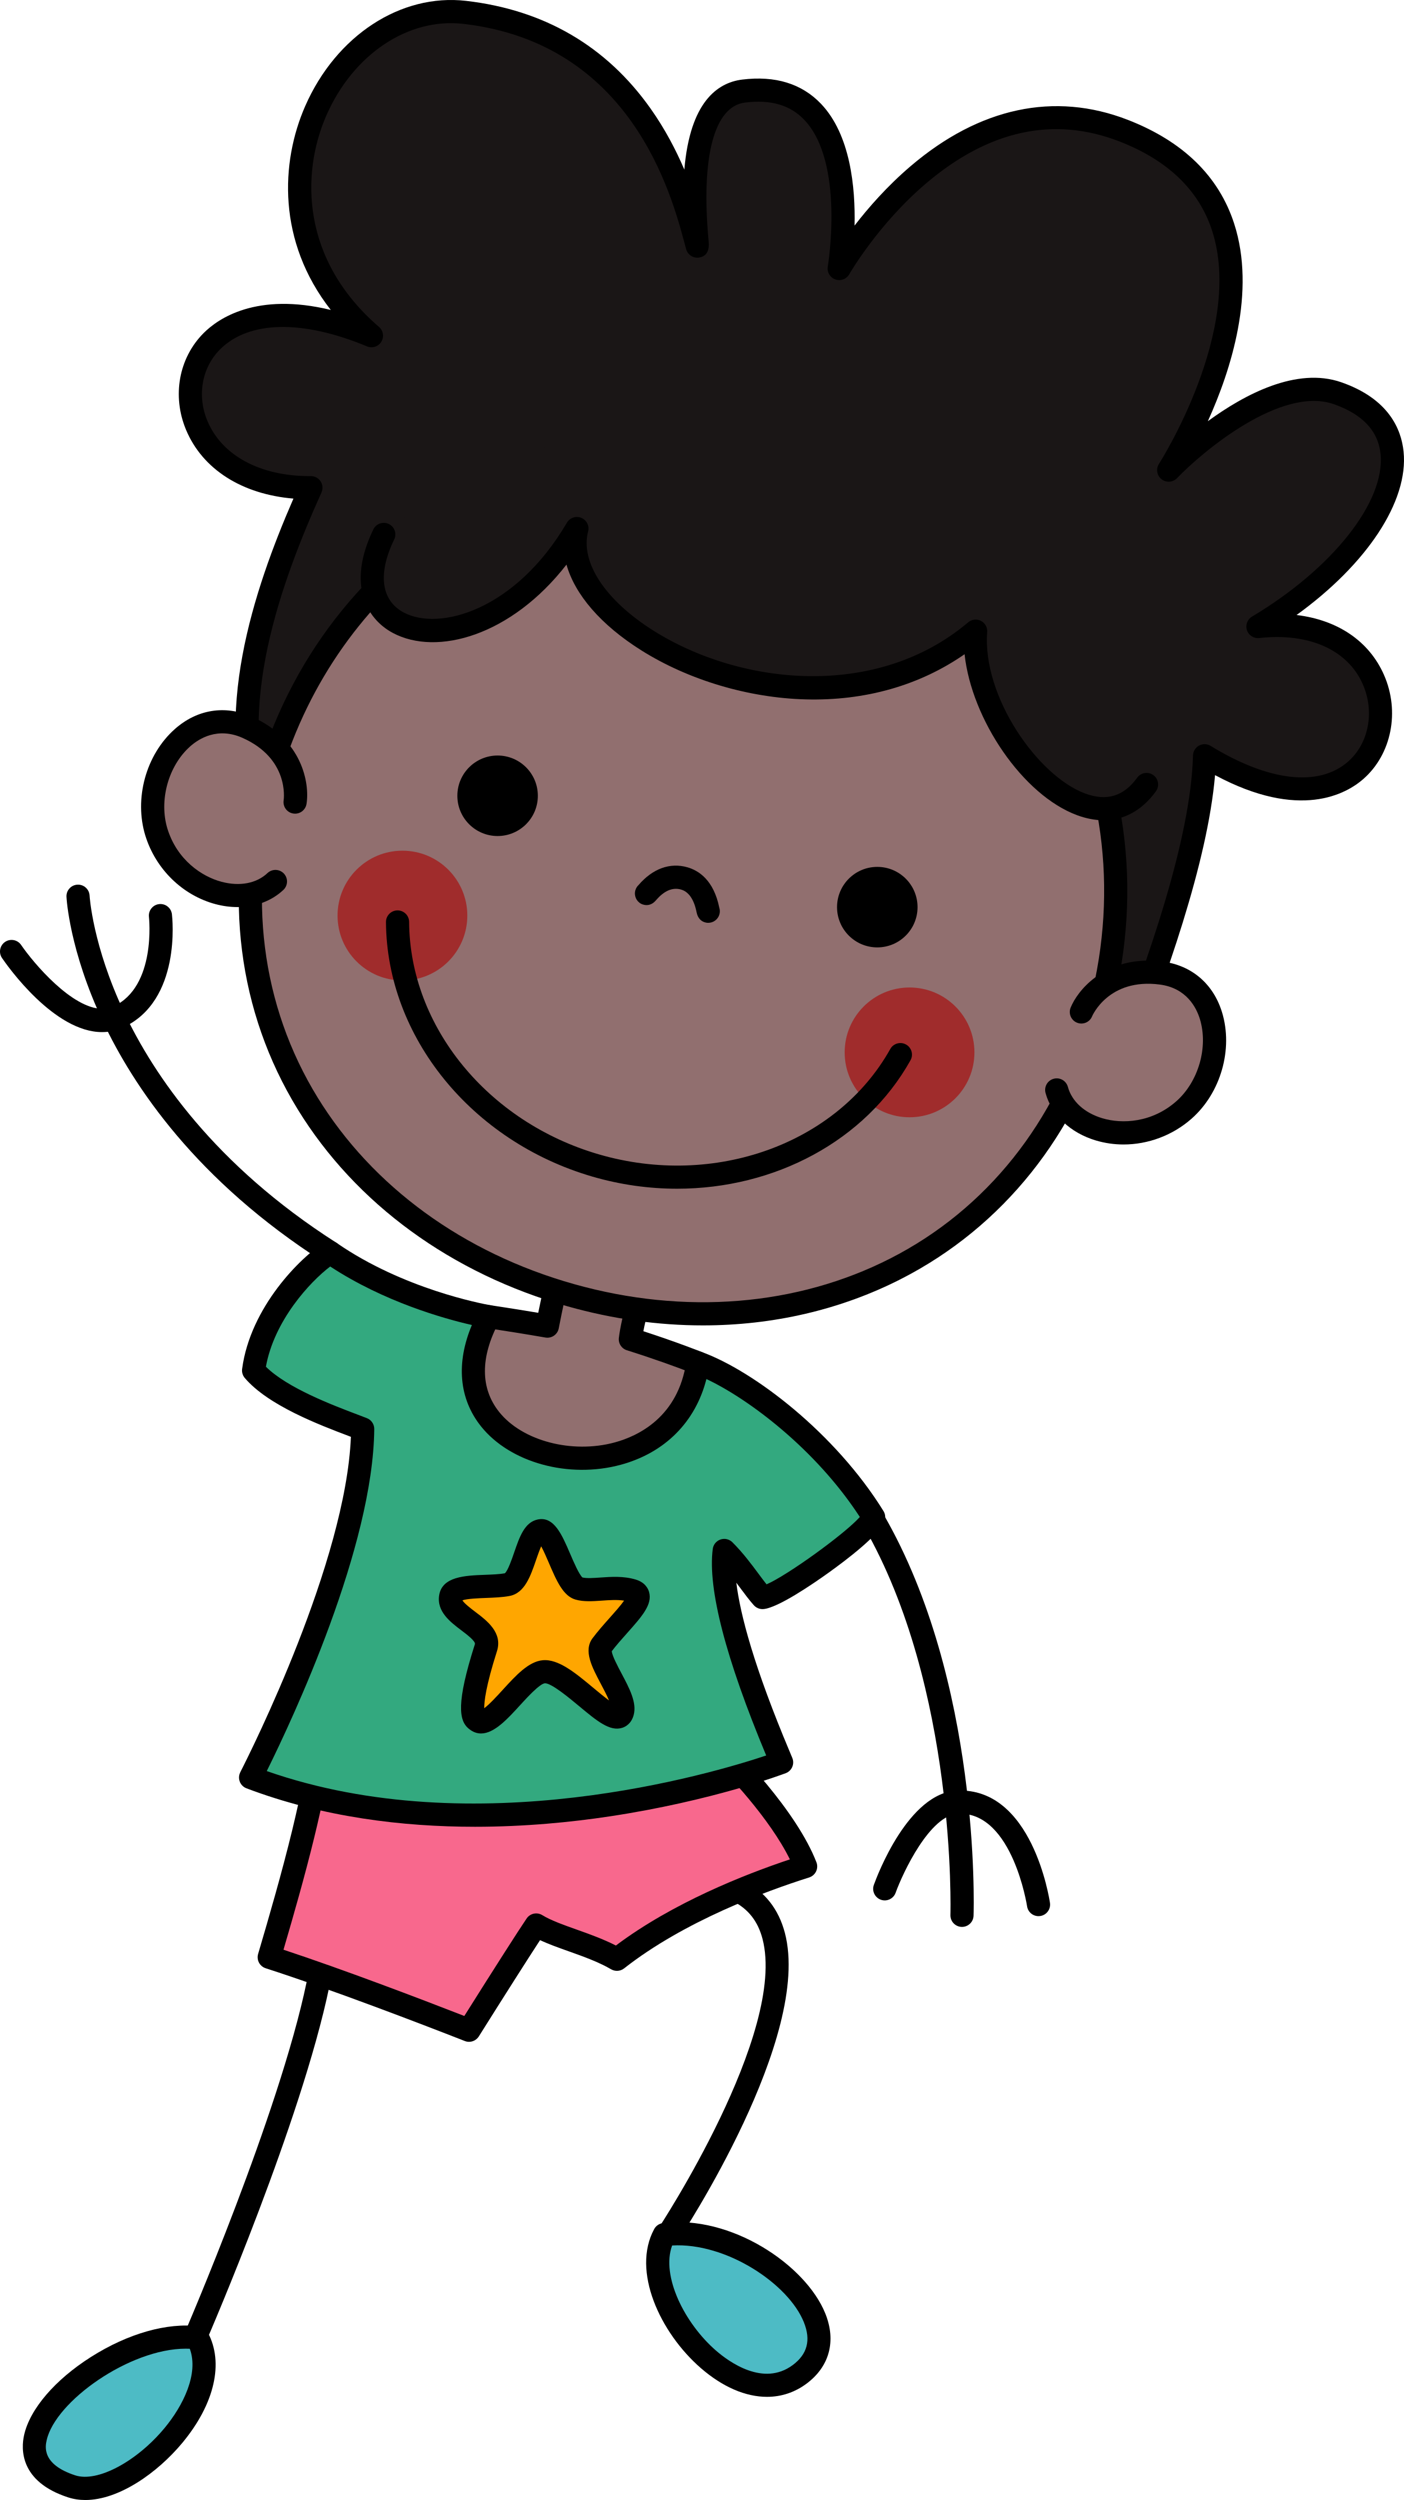 <?xml version="1.0" encoding="UTF-8" standalone="no"?>
<!-- Generator: Adobe Illustrator 16.0.3, SVG Export Plug-In . SVG Version: 6.00 Build 0)  -->

<svg
   version="1.1"
   id="Layer_1"
   x="0px"
   y="0px"
   width="424.599"
   height="755.961"
   viewBox="0 0 424.599 755.961"
   enable-background="new 0 0 3200 1400"
   xml:space="preserve"
   xmlns="http://www.w3.org/2000/svg"
   xmlns:svg="http://www.w3.org/2000/svg"><defs
   id="defs1121" />

<g
   id="g152"
   transform="translate(-636.968,-331.489)">
			<g
   id="g78">
				<g
   id="g14">
					<g
   id="g6">
						<path
   d="m 838.873,1010.926 c -0.665,0 -1.336,-0.188 -1.932,-0.584 -1.61,-1.068 -2.05,-3.24 -0.981,-4.851 0.392,-0.591 39.059,-59.347 31.599,-87.753 -1.389,-5.288 -4.294,-8.995 -8.883,-11.335 -1.722,-0.878 -2.406,-2.986 -1.528,-4.708 0.878,-1.722 2.986,-2.406 4.708,-1.528 6.38,3.253 10.577,8.567 12.475,15.797 8.25,31.428 -30.868,90.882 -32.537,93.397 -0.676,1.015 -1.788,1.565 -2.921,1.565 z"
   id="path4" />
					</g>
					<g
   id="g12">
						<path
   fill="#4dbbc5"
   d="m 837.885,1007.188 c 26.718,-3.411 60.565,27.729 40.863,42.301 -19.703,14.572 -51.074,-23.464 -40.863,-42.301 z"
   id="path8" />
						<path
   d="m 868.917,1056.251 c -6.434,0 -13.385,-2.942 -20.016,-8.703 -12.323,-10.707 -20.964,-29.354 -14.094,-42.028 0.537,-0.99 1.517,-1.661 2.634,-1.804 20.433,-2.607 43.188,12.57 49.131,27.368 3.339,8.315 1.246,16.049 -5.744,21.219 -3.575,2.644 -7.629,3.948 -11.911,3.948 z m -28.686,-45.769 c -3.376,9.278 3.776,23.54 13.262,31.781 4.028,3.499 14.349,10.936 23.173,4.411 4.474,-3.31 5.589,-7.556 3.41,-12.981 -4.692,-11.685 -23.58,-24.168 -39.845,-23.211 z"
   id="path10" />
					</g>
				</g>
				<g
   id="g26">
					<g
   id="g18">
						<path
   d="m 696.067,1041.691 c -0.464,0 -0.936,-0.093 -1.389,-0.289 -1.774,-0.769 -2.589,-2.829 -1.82,-4.604 0.285,-0.658 28.609,-66.291 36.835,-105.968 0.393,-1.892 2.245,-3.109 4.138,-2.716 1.893,0.392 3.109,2.244 2.717,4.138 -8.373,40.383 -36.091,104.614 -37.267,107.329 -0.572,1.321 -1.861,2.11 -3.214,2.11 z"
   id="path16" />
					</g>
					<g
   id="g24">
						<path
   fill="#4dbbc5"
   d="m 696.707,1038.406 c -26.718,-3.41 -70.077,34.539 -38.025,44.928 16.41,5.318 48.236,-26.09 38.025,-44.928 z"
   id="path20" />
						<path
   d="m 662.768,1087.45 c -1.773,0 -3.504,-0.25 -5.165,-0.788 -14.782,-4.79 -14.26,-14.771 -13.35,-18.841 1.764,-7.88 9.329,-16.715 20.237,-23.632 11.199,-7.101 23.104,-10.474 32.66,-9.255 1.117,0.143 2.097,0.813 2.634,1.804 4.973,9.176 2.095,21.684 -7.699,33.461 -7.433,8.938 -19.074,17.251 -29.317,17.251 z m 30.38,-45.763 c -16.994,0 -39.437,15.93 -42.063,27.663 -0.405,1.809 -1.636,7.312 8.677,10.654 6.652,2.152 18.488,-4.116 26.942,-14.281 5.675,-6.824 10.419,-16.471 7.666,-24.008 -0.404,-0.019 -0.812,-0.028 -1.222,-0.028 z"
   id="path22" />
					</g>
				</g>
				<g
   id="g38">
					<g
   id="g32">
						<path
   fill="#f8688d"
   d="m 799.13,913.571 c -2.46,3.616 -10.517,16.222 -20.317,31.828 -14.122,-5.525 -40.535,-15.655 -60.43,-22.079 7.998,-27.1 14.979,-52.671 16.274,-71.273 81.303,17.27 102.297,12.773 115.67,4.701 6.874,5.93 24.5,24.193 30.279,39.117 -14.285,4.51 -38.699,13.663 -57.06,28.08 -7.897,-4.616 -18.4,-6.68 -24.416,-10.374 z"
   id="path28" />
						<path
   d="m 778.812,948.899 c -0.426,0 -0.858,-0.078 -1.274,-0.24 -13.984,-5.472 -40.405,-15.607 -60.23,-22.008 -1.806,-0.584 -2.818,-2.501 -2.281,-4.321 7.11,-24.092 14.808,-51.396 16.14,-70.526 0.07,-1.011 0.576,-1.941 1.385,-2.552 0.81,-0.61 1.844,-0.838 2.834,-0.629 83.023,17.635 101.413,12.204 113.134,5.129 1.295,-0.782 2.949,-0.643 4.095,0.346 7.629,6.582 25.308,25.143 31.256,40.504 0.349,0.901 0.31,1.907 -0.109,2.779 -0.418,0.871 -1.179,1.531 -2.101,1.822 -13.076,4.128 -37.733,13.189 -55.952,27.495 -1.131,0.888 -2.689,0.992 -3.928,0.269 -3.814,-2.229 -8.39,-3.857 -12.814,-5.433 -3.092,-1.101 -6.063,-2.158 -8.673,-3.384 -3.599,5.505 -10.68,16.632 -18.516,29.11 -0.657,1.046 -1.791,1.639 -2.966,1.639 z M 722.7,921.05 c 18.292,6.053 40.947,14.686 54.689,20.037 8.934,-14.206 16.4,-25.888 18.847,-29.484 1.05,-1.546 3.131,-1.994 4.725,-1.014 2.582,1.585 6.356,2.929 10.352,4.351 3.808,1.355 8.044,2.863 11.909,4.842 17.203,-12.924 38.984,-21.503 52.622,-26.05 -5.984,-12.188 -18.923,-26.175 -25.967,-32.688 -12.884,6.994 -34.534,11.424 -112.079,-4.759 -1.953,18.535 -8.64,42.761 -15.098,64.765 z"
   id="path30" />
					</g>
					<path
   fill="#0c105d"
   d="m 735.068,849.511 -1.947,22.063 c 0,0 57.771,26.094 122.566,-9.194 -1.876,-9.381 -2.143,-18.226 -2.143,-18.226 0,0 -32.007,24.617 -118.476,5.357 z"
   id="path34" />
					<path
   fill="#1a3667"
   d="m 808.153,869.575 c -0.451,3.634 -3.759,6.215 -7.393,5.764 v 0 c -3.633,-0.448 -6.214,-3.757 -5.768,-7.391 v 0 c 0.451,-3.633 3.76,-6.214 7.393,-5.766 v 0 c 3.636,0.452 6.215,3.758 5.768,7.393 z"
   id="path36" />
				</g>
				<g
   id="g48">
							<g
   id="g46">
								<path
   fill="#fdd5a3"
   d="m 848.006,743.602 c 0,0 -8.884,-3.542 -20.407,-7.157 1.208,-9.525 6.308,-22.422 6.308,-22.422 l -26.108,-6.325 c 0,0 -4.145,18.617 -5.29,24.793 -8.441,-1.481 -17.761,-2.864 -17.761,-2.864 0,0 -24.174,37.711 19.671,45.629 11.54,2.09 51.268,-0.633 43.587,-31.654 z"
   id="path40"
   style="fill:#916f6f" /><path
   d="m 811.822,779.306 c -3.232,0 -6.017,-0.242 -8.027,-0.606 -14.108,-2.548 -23.24,-8.376 -27.139,-17.322 -6.57,-15.072 4.664,-32.889 5.146,-33.64 0.744,-1.16 2.1,-1.772 3.46,-1.573 0.081,0.012 7.133,1.06 14.474,2.298 1.569,-7.688 4.503,-20.875 4.647,-21.525 0.205,-0.917 0.769,-1.714 1.566,-2.21 0.797,-0.498 1.761,-0.652 2.674,-0.431 l 26.107,6.325 c 0.984,0.238 1.816,0.892 2.283,1.79 0.466,0.899 0.52,1.956 0.148,2.897 -0.044,0.112 -3.996,10.173 -5.629,18.717 10.067,3.264 17.434,6.191 17.77,6.325 1.048,0.418 1.83,1.314 2.101,2.41 2.493,10.068 0.717,18.412 -5.277,24.799 -8.629,9.195 -23.816,11.746 -34.304,11.746 z m -25.224,-45.861 c -2.389,4.495 -7.534,15.972 -3.516,25.156 2.914,6.659 10.302,11.104 21.959,13.209 7.939,1.438 27.267,0.243 35.981,-9.041 3.994,-4.256 5.3,-9.693 3.972,-16.582 -3.104,-1.187 -10.106,-3.788 -18.442,-6.403 -1.616,-0.508 -2.638,-2.1 -2.424,-3.78 0.852,-6.719 3.479,-14.847 5.13,-19.507 l -18.812,-4.558 c -1.253,5.684 -3.674,16.762 -4.495,21.188 -0.35,1.888 -2.151,3.143 -4.046,2.81 -5.765,-1.011 -12.005,-1.986 -15.307,-2.492 z"
   id="path42" />
							</g>
						</g>
				<g
   id="g58">
							<path
   fill="#33a97f"
   d="m 784.748,729.626 c -24.569,46.177 56.482,61.137 63.258,13.976 14.072,5.126 38.602,23.096 53.17,46.648 -2.258,5.335 -28.49,23.897 -33.62,24.308 -3.284,-3.694 -6.629,-9.313 -11.566,-14.237 -2.464,19.087 15.637,59.782 17.355,64.076 0,0 -86.256,32.759 -160.594,4.575 -0.023,-0.009 33.524,-64.35 33.898,-105.397 -7.551,-2.945 -25.702,-9.126 -32.989,-17.678 2.367,-17.837 17.047,-31.885 23.142,-35.68 18.328,12.679 40.055,18.023 47.946,19.409 z"
   id="path54" />
							<path
   d="m 780.583,883.871 c -21.815,10e-4 -45.991,-2.875 -69.073,-11.627 -0.928,-0.352 -1.663,-1.081 -2.022,-2.006 -0.567,-1.461 0.017,-2.607 0.266,-3.097 3.311,-6.496 31.811,-63.44 33.334,-101.183 -0.149,-0.057 -0.302,-0.114 -0.456,-0.173 -9.182,-3.479 -24.55,-9.303 -31.636,-17.62 -0.643,-0.755 -0.936,-1.747 -0.806,-2.73 2.489,-18.756 17.758,-33.829 24.762,-38.189 1.185,-0.738 2.693,-0.702 3.841,0.092 20.081,13.892 43.909,18.375 46.56,18.841 1.104,0.194 2.048,0.905 2.54,1.912 0.492,1.008 0.471,2.189 -0.056,3.179 -5.653,10.626 -5.626,20.02 0.078,27.165 7,8.771 22.033,12.731 34.971,9.213 7.046,-1.916 19.229,-7.652 21.655,-24.544 0.15,-1.043 0.762,-1.964 1.667,-2.505 0.904,-0.542 2.005,-0.645 2.995,-0.286 15.769,5.745 40.386,24.554 54.949,48.097 0.597,0.965 0.689,2.16 0.247,3.205 -1.778,4.2 -11.363,11.503 -16.918,15.481 -4.432,3.175 -15.218,10.597 -19.646,10.951 -1.093,0.077 -2.165,-0.344 -2.895,-1.164 -1.395,-1.569 -2.755,-3.399 -4.195,-5.337 -0.357,-0.48 -0.723,-0.972 -1.097,-1.471 1.194,9.738 5.386,25.54 16.157,51.126 0.369,0.876 0.64,1.521 0.79,1.896 0.349,0.871 0.333,1.847 -0.045,2.707 -0.377,0.859 -1.084,1.531 -1.962,1.864 -0.895,0.34 -22.269,8.377 -53.14,13.046 -11.706,1.77 -25.718,3.157 -40.865,3.157 z M 717.644,867.03 c 63.115,22.097 134.725,0.746 151.04,-4.713 -12.276,-29.442 -17.714,-50.447 -16.165,-62.445 0.171,-1.322 1.078,-2.433 2.34,-2.864 1.262,-0.431 2.66,-0.108 3.603,0.835 3.176,3.168 5.687,6.547 7.902,9.528 0.837,1.127 1.646,2.215 2.424,3.198 6.3,-2.719 23.707,-15.286 28.211,-20.371 -13.278,-20.434 -33.592,-35.687 -46.396,-41.711 -3.296,12.957 -12.533,22.285 -25.88,25.915 -15.72,4.271 -33.5,-0.604 -42.278,-11.601 -6.674,-8.361 -7.61,-19.119 -2.771,-30.65 -8.38,-1.918 -26.5,-6.979 -42.842,-17.695 -6.215,4.717 -16.939,16.385 -19.451,30.305 6.48,6.426 20.18,11.617 27.733,14.479 1.042,0.395 1.987,0.753 2.808,1.073 1.354,0.528 2.241,1.839 2.228,3.293 -0.325,35.543 -24.4,87.068 -32.506,103.424 z"
   id="path56" />
						</g><g
   id="g64">
							<path
   fill="#ffa600"
   d="m 811.968,811.806 c -4.438,-1.255 -7.576,-18.276 -11.676,-17.42 -4.212,0.881 -4.929,15.293 -9.844,16.251 -5.87,1.143 -16.508,-0.404 -17.209,3.749 -0.98,5.989 12.676,9.081 10.681,15.34 -2.815,8.826 -5.588,19.662 -2.954,21.803 4.747,3.891 14.061,-13.965 20.462,-14.528 7.125,-0.629 21.936,19.24 23.797,12.163 1.341,-5.092 -9.102,-16.394 -6.245,-20.217 5.528,-7.375 14.87,-14.806 9.229,-16.476 -5.643,-1.694 -12.114,0.516 -16.241,-0.665 z"
   id="path60" />
							<path
   d="m 782.447,855.663 c -1.242,10e-4 -2.479,-0.427 -3.7,-1.428 -3.007,-2.443 -3.852,-7.732 1.838,-25.573 0.281,-0.88 -2.438,-2.935 -4.063,-4.163 -3.364,-2.543 -7.551,-5.707 -6.738,-10.679 0.953,-5.646 7.829,-5.905 13.895,-6.135 2.14,-0.081 4.35,-0.165 5.957,-0.458 0.918,-0.733 2.166,-4.367 2.844,-6.341 1.607,-4.678 3.125,-9.097 7.094,-9.927 4.929,-1.035 7.309,4.524 9.833,10.403 1.011,2.354 2.685,6.249 3.705,7.125 1.299,0.309 3.304,0.167 5.421,0.019 3.28,-0.232 6.999,-0.492 10.681,0.611 2.822,0.836 3.745,2.713 4.042,3.757 1.076,3.773 -2.145,7.389 -6.602,12.394 -1.611,1.809 -3.275,3.677 -4.674,5.513 0.065,1.297 1.853,4.666 2.941,6.717 2.404,4.529 4.674,8.808 3.688,12.557 -0.696,2.646 -2.464,3.574 -3.457,3.891 -3.744,1.199 -7.666,-2.065 -13.088,-6.585 -2.952,-2.459 -8.43,-7.013 -10.329,-6.873 -1.57,0.138 -5.502,4.444 -7.615,6.759 -3.656,4.004 -7.685,8.416 -11.673,8.416 z m 1.106,-6.397 z m -6.74,-33.868 c 0.553,0.964 2.774,2.643 3.931,3.517 3.501,2.646 8.297,6.271 6.511,11.874 -3.367,10.557 -3.873,15.285 -3.847,17.241 1.573,-1.155 3.978,-3.789 5.544,-5.505 4.055,-4.44 7.884,-8.635 12.17,-9.011 4.769,-0.427 9.939,3.897 15.424,8.469 1.362,1.134 3.124,2.603 4.609,3.695 -0.686,-1.64 -1.726,-3.601 -2.416,-4.899 -2.77,-5.219 -5.387,-10.149 -2.563,-13.928 1.62,-2.161 3.466,-4.234 5.252,-6.239 1.369,-1.537 3.243,-3.641 4.286,-5.12 -2.104,-0.326 -4.428,-0.162 -6.688,-0.003 -2.849,0.199 -5.539,0.39 -8.012,-0.316 -3.747,-1.062 -5.735,-5.688 -8.037,-11.047 -0.631,-1.47 -1.548,-3.605 -2.341,-5.061 -0.55,1.229 -1.129,2.916 -1.535,4.096 -1.693,4.929 -3.444,10.026 -7.984,10.911 -2.15,0.418 -4.704,0.515 -7.173,0.608 -2.189,0.084 -5.673,0.216 -7.131,0.718 z m 36.107,-6.96 c 0.001,0 0.002,10e-4 0.002,10e-4 0,-10e-4 -10e-4,-10e-4 -0.002,-10e-4 z"
   id="path62" />
						</g>
				<path
   d="m 736.799,713.717 c -0.645,0 -1.297,-0.178 -1.88,-0.55 -38.54,-24.612 -57.635,-53.209 -66.867,-72.865 -10.081,-21.464 -10.947,-36.99 -10.979,-37.641 -0.095,-1.931 1.394,-3.572 3.324,-3.667 1.919,-0.1 3.569,1.391 3.667,3.318 v 0 c 0.008,0.148 0.888,15.069 10.487,35.36 8.856,18.72 27.172,45.991 64.135,69.594 1.629,1.041 2.106,3.205 1.066,4.834 -0.668,1.046 -1.798,1.617 -2.953,1.617 z"
   id="path70" />
				<path
   d="m 667.838,643.581 c -14.486,10e-4 -28.504,-19.833 -30.26,-22.404 -1.09,-1.596 -0.68,-3.771 0.915,-4.862 1.595,-1.09 3.772,-0.682 4.864,0.913 3.768,5.505 15.414,19.307 24.576,19.308 1.157,0 2.273,-0.22 3.33,-0.704 13.037,-5.976 10.773,-26.865 10.749,-27.075 -0.223,-1.918 1.15,-3.656 3.068,-3.882 1.924,-0.219 3.655,1.143 3.884,3.06 0.126,1.064 2.898,26.155 -14.784,34.26 -2.098,0.962 -4.225,1.386 -6.342,1.386 z"
   id="path72" />
				<path
   d="m 927.896,914.151 c -0.039,0 -0.078,-10e-4 -0.117,-0.002 -1.932,-0.063 -3.446,-1.681 -3.383,-3.612 0.022,-0.683 1.898,-68.822 -26.251,-117.561 -0.967,-1.674 -0.394,-3.814 1.28,-4.781 1.674,-0.966 3.815,-0.393 4.781,1.28 29.167,50.5 27.28,118.425 27.186,121.291 -0.062,1.893 -1.616,3.385 -3.496,3.385 z"
   id="path74" />
				<path
   d="m 951.034,910.901 c -1.706,0.001 -3.2,-1.249 -3.458,-2.987 -0.042,-0.28 -4.384,-28.004 -20.256,-28.004 -0.194,0 -0.39,0.004 -0.588,0.013 -8.526,0.361 -16.711,17.815 -18.907,23.9 -0.655,1.818 -2.662,2.764 -4.479,2.106 -1.818,-0.654 -2.762,-2.658 -2.108,-4.477 1.026,-2.854 10.45,-27.898 25.196,-28.524 22.643,-0.969 27.854,32.533 28.065,33.96 0.283,1.912 -1.037,3.691 -2.949,3.975 -0.172,0.027 -0.345,0.038 -0.516,0.038 z"
   id="path76" />
			</g>
			<g
   id="g150">
				<g
   id="g84">
					<path
   fill="#1a1616"
   d="m 975.016,655.042 c 11.678,-29.852 25.515,-68.106 26.241,-95.028 62.237,38.167 72.772,-45.366 16.139,-39.066 39.843,-23.784 55.275,-59.701 24.041,-70.57 -21.512,-7.483 -51.027,23.27 -51.027,23.27 0,0 50.405,-77.803 -13.653,-102.662 -51.051,-19.808 -85.997,41.701 -85.997,41.701 0,0 10.038,-58.479 -28.9,-53.662 -20.74,2.567 -13.342,49.303 -14.032,46.786 -3.579,-13.071 -15.176,-64.229 -70.321,-70.583 -40.591,-4.675 -73.199,59.038 -28.199,97.771 -65.939,-27.451 -72.74,46.317 -18.307,45.961 -11.876,26.406 -27.252,67.358 -14.403,99.779 17.199,43.406 258.418,76.303 258.418,76.303 z"
   id="path80" />
					<path
   d="m 975.018,658.542 c -0.157,0 -0.316,-0.01 -0.475,-0.032 -0.604,-0.083 -61.158,-8.399 -123.034,-21.923 -36.417,-7.959 -66.188,-16.145 -88.484,-24.329 -29.064,-10.667 -45.315,-21.21 -49.683,-32.231 -12.552,-31.672 0.308,-70.055 12.369,-97.77 -15.539,-1.304 -27.478,-8.851 -32.473,-20.782 -4.291,-10.249 -2.204,-21.739 5.315,-29.273 4.317,-4.325 15.899,-12.477 38.452,-6.987 -16.223,-20.756 -15.186,-44.632 -7.745,-61.629 9.334,-21.318 28.884,-34.114 48.646,-31.836 23.645,2.725 42.408,13.663 55.768,32.511 4.4,6.208 7.723,12.6 10.253,18.513 1.725,-20.389 9.952,-26.288 17.502,-27.222 9.992,-1.234 18.007,1.228 23.822,7.322 8.938,9.368 10.424,25.362 10.152,36.833 4.127,-5.356 9.835,-11.898 16.938,-17.959 20.819,-17.768 43.531,-22.617 65.681,-14.023 16.716,6.487 27.542,17.044 32.18,31.379 6.651,20.558 -0.932,44.25 -7.958,59.755 11.126,-8.139 26.853,-16.477 40.343,-11.785 14.324,4.984 18.159,14.155 18.854,20.97 1.539,15.084 -11.168,34.094 -32.365,49.414 12.42,1.497 21.936,7.867 26.441,18.118 4.868,11.075 2.282,24.032 -6.288,31.509 -5.037,4.394 -19.113,12.577 -44.805,-1.211 -2.292,26.652 -15.026,62.014 -26.148,90.444 -0.531,1.354 -1.835,2.224 -3.258,2.224 z M 730.999,475.458 c 1.183,0 2.287,0.598 2.933,1.59 0.65,0.999 0.748,2.259 0.259,3.346 -12.05,26.792 -26.647,66.003 -14.341,97.054 3.758,9.484 26.049,28.888 133.116,52.292 54.166,11.84 107.333,19.675 119.795,21.451 11.492,-29.564 24.314,-65.949 24.997,-91.271 0.034,-1.25 0.731,-2.387 1.83,-2.982 1.1,-0.596 2.433,-0.561 3.498,0.093 17.547,10.759 32.688,12.501 41.54,4.779 6.288,-5.486 8.131,-15.116 4.482,-23.418 -4.579,-10.417 -16.294,-15.638 -31.326,-13.965 -1.646,0.178 -3.18,-0.802 -3.705,-2.363 -0.525,-1.561 0.109,-3.277 1.523,-4.121 24.36,-14.542 40.346,-34.769 38.875,-49.189 -0.711,-6.97 -5.485,-12.04 -14.191,-15.069 -15.906,-5.534 -39.574,14.285 -47.352,22.388 -1.25,1.302 -3.284,1.439 -4.696,0.321 -1.415,-1.12 -1.747,-3.131 -0.767,-4.646 0.259,-0.401 25.809,-40.432 16.065,-70.506 -3.96,-12.225 -13.396,-21.306 -28.046,-26.992 -19.829,-7.693 -39.499,-3.418 -58.465,12.703 -14.521,12.343 -23.138,27.316 -23.224,27.466 -0.841,1.476 -2.622,2.135 -4.22,1.563 -1.6,-0.572 -2.558,-2.21 -2.272,-3.884 0.053,-0.313 5.204,-31.484 -7.129,-44.397 -4.261,-4.461 -10.113,-6.164 -17.892,-5.201 -9.343,1.156 -13.366,16.36 -11.035,41.712 0.125,1.366 0.419,4.563 -2.763,5.142 -1.573,0.286 -3.466,-0.522 -4.04,-2.617 l -0.446,-1.655 c -4.006,-14.973 -16.197,-60.535 -66.9,-66.377 -16.692,-1.93 -33.339,9.206 -41.432,27.69 -7.725,17.644 -7.6,43.709 15.917,63.951 1.304,1.123 1.599,3.026 0.696,4.49 -0.903,1.464 -2.737,2.054 -4.324,1.394 -19.547,-8.137 -35.75,-7.802 -44.453,0.918 -5.506,5.517 -7.003,14.005 -3.813,21.625 4.381,10.465 15.927,16.688 30.924,16.688 0.13,-0.002 0.262,-0.006 0.382,-0.003 z"
   id="path82" />
				</g>
				<g
   id="g144">
					<g
   id="g90">
						<path
   fill="#fdd5a3"
   d="m 969.152,638.362 c -20.275,72.127 -90.055,104.321 -159.515,84.792 -69.452,-19.521 -112.244,-83.363 -91.962,-155.504 20.276,-72.123 92.272,-112.172 161.73,-92.646 69.458,19.527 110.036,91.235 89.747,163.358 z"
   id="path86"
   style="fill:#916f6f" />
						<path
   d="m 849.549,732.266 c -13.459,0 -27.207,-1.903 -40.86,-5.742 -35.136,-9.876 -64.139,-31.027 -81.666,-59.557 -18.097,-29.458 -22.614,-65.065 -12.718,-100.264 10.013,-35.617 32.765,-65.019 64.063,-82.788 31.108,-17.661 67.326,-22.022 101.983,-12.28 34.657,9.743 63.296,32.339 80.643,63.627 17.453,31.479 21.546,68.43 11.526,104.047 -9.893,35.193 -32.299,63.227 -63.091,78.938 -18.236,9.304 -38.7,14.019 -59.88,14.019 z m -6.05,-258.763 c -55.841,0 -106.164,37.145 -122.456,95.094 -9.361,33.297 -5.119,66.931 11.944,94.705 16.603,27.025 44.16,47.084 77.596,56.482 33.438,9.4 67.413,6.639 95.664,-7.773 29.033,-14.813 50.176,-41.305 59.534,-74.597 0,0 0,0 0,0 9.517,-33.83 5.642,-68.902 -10.91,-98.757 -16.434,-29.641 -43.572,-51.05 -76.416,-60.282 -11.717,-3.295 -23.456,-4.872 -34.956,-4.872 z"
   id="path88" />
					</g>
					<g
   id="g110">
						<g
   id="g108">
							<path
   fill="#fdd5a3"
   d="m 963.994,637.492 c 0,0 5.802,-14.177 24.203,-11.759 19.39,2.569 20.651,29.187 6.818,41.395 -13.823,12.174 -34.868,7.138 -38.476,-6.061 z"
   id="path92"
   style="fill:#916f6f" /><path
   id="path94"
   d="m 984.17,621.963 c -13.79,0.01 -21.275,8.976 -23.414,14.201 -0.732,1.789 0.125,3.834 1.914,4.566 1.791,0.733 3.832,-0.125 4.564,-1.914 0.048,-0.117 4.962,-11.655 20.504,-9.615 8.093,1.073 11.06,7.008 12.109,10.451 2.579,8.468 -0.427,18.919 -7.146,24.848 -7.386,6.506 -16.384,6.915 -22.342,5.133 -5.434,-1.627 -9.239,-5.087 -10.443,-9.49 -0.509,-1.865 -2.432,-2.964 -4.299,-2.453 -1.864,0.509 -2.963,2.434 -2.453,4.299 1.827,6.684 7.504,12.049 15.188,14.35 2.741,0.821 5.574,1.221 8.408,1.221 7.399,0 14.802,-2.725 20.572,-7.807 8.817,-7.782 12.607,-20.999 9.213,-32.139 -2.619,-8.596 -9.141,-14.192 -17.893,-15.352 -1.563,-0.205 -3.056,-0.3 -4.482,-0.299 z" />
							<g
   id="g106">
								<g
   id="g104">
									<path
   fill="#fdd5a3"
   d="m 726.207,574.029 c 0,0 2.43,-15.129 -14.536,-22.644 -17.895,-7.912 -32.833,14.15 -27.4,31.766 5.458,17.599 26.041,24.259 35.999,14.883 z"
   id="path100"
   style="fill:#916f6f" />
									<path
   d="m 708.768,605.773 c -2.134,0 -4.333,-0.284 -6.543,-0.866 -9.988,-2.629 -18.149,-10.568 -21.297,-20.719 -3.466,-11.238 0.19,-24.487 8.892,-32.224 6.714,-5.971 15.194,-7.349 23.267,-3.779 15.373,6.809 17.564,20.246 16.576,26.4 -0.307,1.908 -2.103,3.204 -4.011,2.9 -1.902,-0.305 -3.198,-2.09 -2.904,-3.991 0.083,-0.569 1.638,-12.648 -12.494,-18.908 -7.466,-3.3 -13.093,0.218 -15.783,2.609 -6.613,5.881 -9.497,16.363 -6.855,24.925 2.914,9.395 10.378,14.436 16.391,16.018 5.487,1.445 10.54,0.478 13.863,-2.652 1.407,-1.323 3.622,-1.258 4.948,0.149 1.325,1.407 1.258,3.623 -0.149,4.948 -3.607,3.396 -8.544,5.19 -13.901,5.19 z"
   id="path102" />
								</g>
							</g>
						</g>
					</g>
					<g
   id="g126">
						<g
   id="g124">
							<g
   id="g116">
								<g
   id="g114">
									<circle
   fill="#fb5b4d"
   cx="912.034"
   cy="649.71"
   r="19.622"
   id="circle112"
   style="fill:#a02c2c" />
								</g>
							</g>
							<g
   id="g122">
								<g
   id="g120">
									<circle
   fill="#fb5b4d"
   cx="758.672"
   cy="608.343"
   r="19.622"
   id="circle118"
   style="fill:#a02c2c" />
								</g>
							</g>
						</g>
					</g>
					<path
   d="m 851.159,610.541 c -0.05,0 -0.1,-0.001 -0.15,-0.003 -0.646,-0.028 -2.799,-0.338 -3.368,-3.163 -0.788,-3.908 -2.372,-6.23 -4.708,-6.901 -2.569,-0.737 -5.126,0.357 -7.594,3.256 -1.919,2.254 -4.097,1.254 -4.514,1.031 -1.452,-0.777 -2.166,-2.474 -1.715,-4.058 0.179,-0.628 0.519,-1.167 0.961,-1.585 4.273,-4.978 9.522,-6.885 14.794,-5.373 3.463,0.996 7.94,3.919 9.625,12.19 0.215,0.651 0.241,1.371 0.034,2.079 -0.438,1.496 -1.817,2.527 -3.365,2.527 z"
   id="path128" />
					<g
   id="g134">
						<g
   id="g132">
							<circle
   cx="902.279"
   cy="605.793"
   r="12.173"
   id="circle130" />
						</g>
					</g>
					<g
   id="g140">
						<g
   id="g138">
							<circle
   cx="787.452"
   cy="572.117"
   r="12.172"
   id="circle136" />
						</g>
					</g>
					<path
   d="m 841.734,690.938 c -8.487,0 -17.134,-1.193 -25.671,-3.683 -36.527,-10.658 -62.173,-42.305 -62.366,-76.959 -0.011,-1.933 1.547,-3.509 3.48,-3.52 0.007,0 0.013,0 0.02,0 1.924,0 3.489,1.554 3.5,3.48 0.176,31.582 23.75,60.481 57.327,70.278 35.064,10.229 72.152,-3.168 88.189,-31.854 0.943,-1.686 3.077,-2.289 4.763,-1.347 1.687,0.943 2.29,3.076 1.347,4.763 -13.673,24.459 -41.135,38.842 -70.589,38.842 z"
   id="path142" />
				</g>
				<path
   fill="#1a1616"
   d="m 753.029,493.089 c -16.87,34.808 32.095,43.062 58.407,-1.776 -8.021,31.033 72.333,71.852 120.588,31.023 -2.237,28.907 34.107,70.674 51.685,46.367 17.58,-24.31 -28.797,-101.236 -122.954,-108.899 -65.643,-5.342 -107.726,33.285 -107.726,33.285 z"
   id="path146" />
				<path
   d="m 970.693,579.517 c -2.53,0 -5.18,-0.496 -7.915,-1.499 -16.5,-6.054 -31.978,-29.005 -34.102,-48.704 -13.575,9.432 -30.052,14.138 -48.067,13.659 -17.302,-0.458 -35.397,-5.852 -49.646,-14.8 -12.244,-7.689 -20.115,-16.855 -22.678,-25.957 -16.692,21.489 -39.173,27.794 -52.533,20.65 -8.079,-4.32 -13.865,-14.812 -5.872,-31.303 0.843,-1.739 2.938,-2.464 4.676,-1.623 1.74,0.843 2.466,2.937 1.623,4.676 -5.024,10.368 -3.977,18.414 2.874,22.077 10.669,5.705 33.76,-0.557 49.365,-27.151 0.882,-1.506 2.741,-2.131 4.355,-1.463 1.614,0.667 2.489,2.42 2.052,4.111 -2.412,9.331 5.198,20.848 19.86,30.056 26.25,16.485 67.337,20.893 95.078,-2.58 1.078,-0.912 2.6,-1.086 3.855,-0.444 1.257,0.643 2.004,1.978 1.896,3.386 -1.512,19.528 15.335,43.579 29.675,48.84 6.499,2.385 11.627,0.816 15.684,-4.794 1.133,-1.565 3.322,-1.917 4.887,-0.785 1.566,1.132 1.918,3.32 0.785,4.887 -4.183,5.783 -9.653,8.761 -15.852,8.761 z"
   id="path148" />
			</g>
		</g>
</svg>

